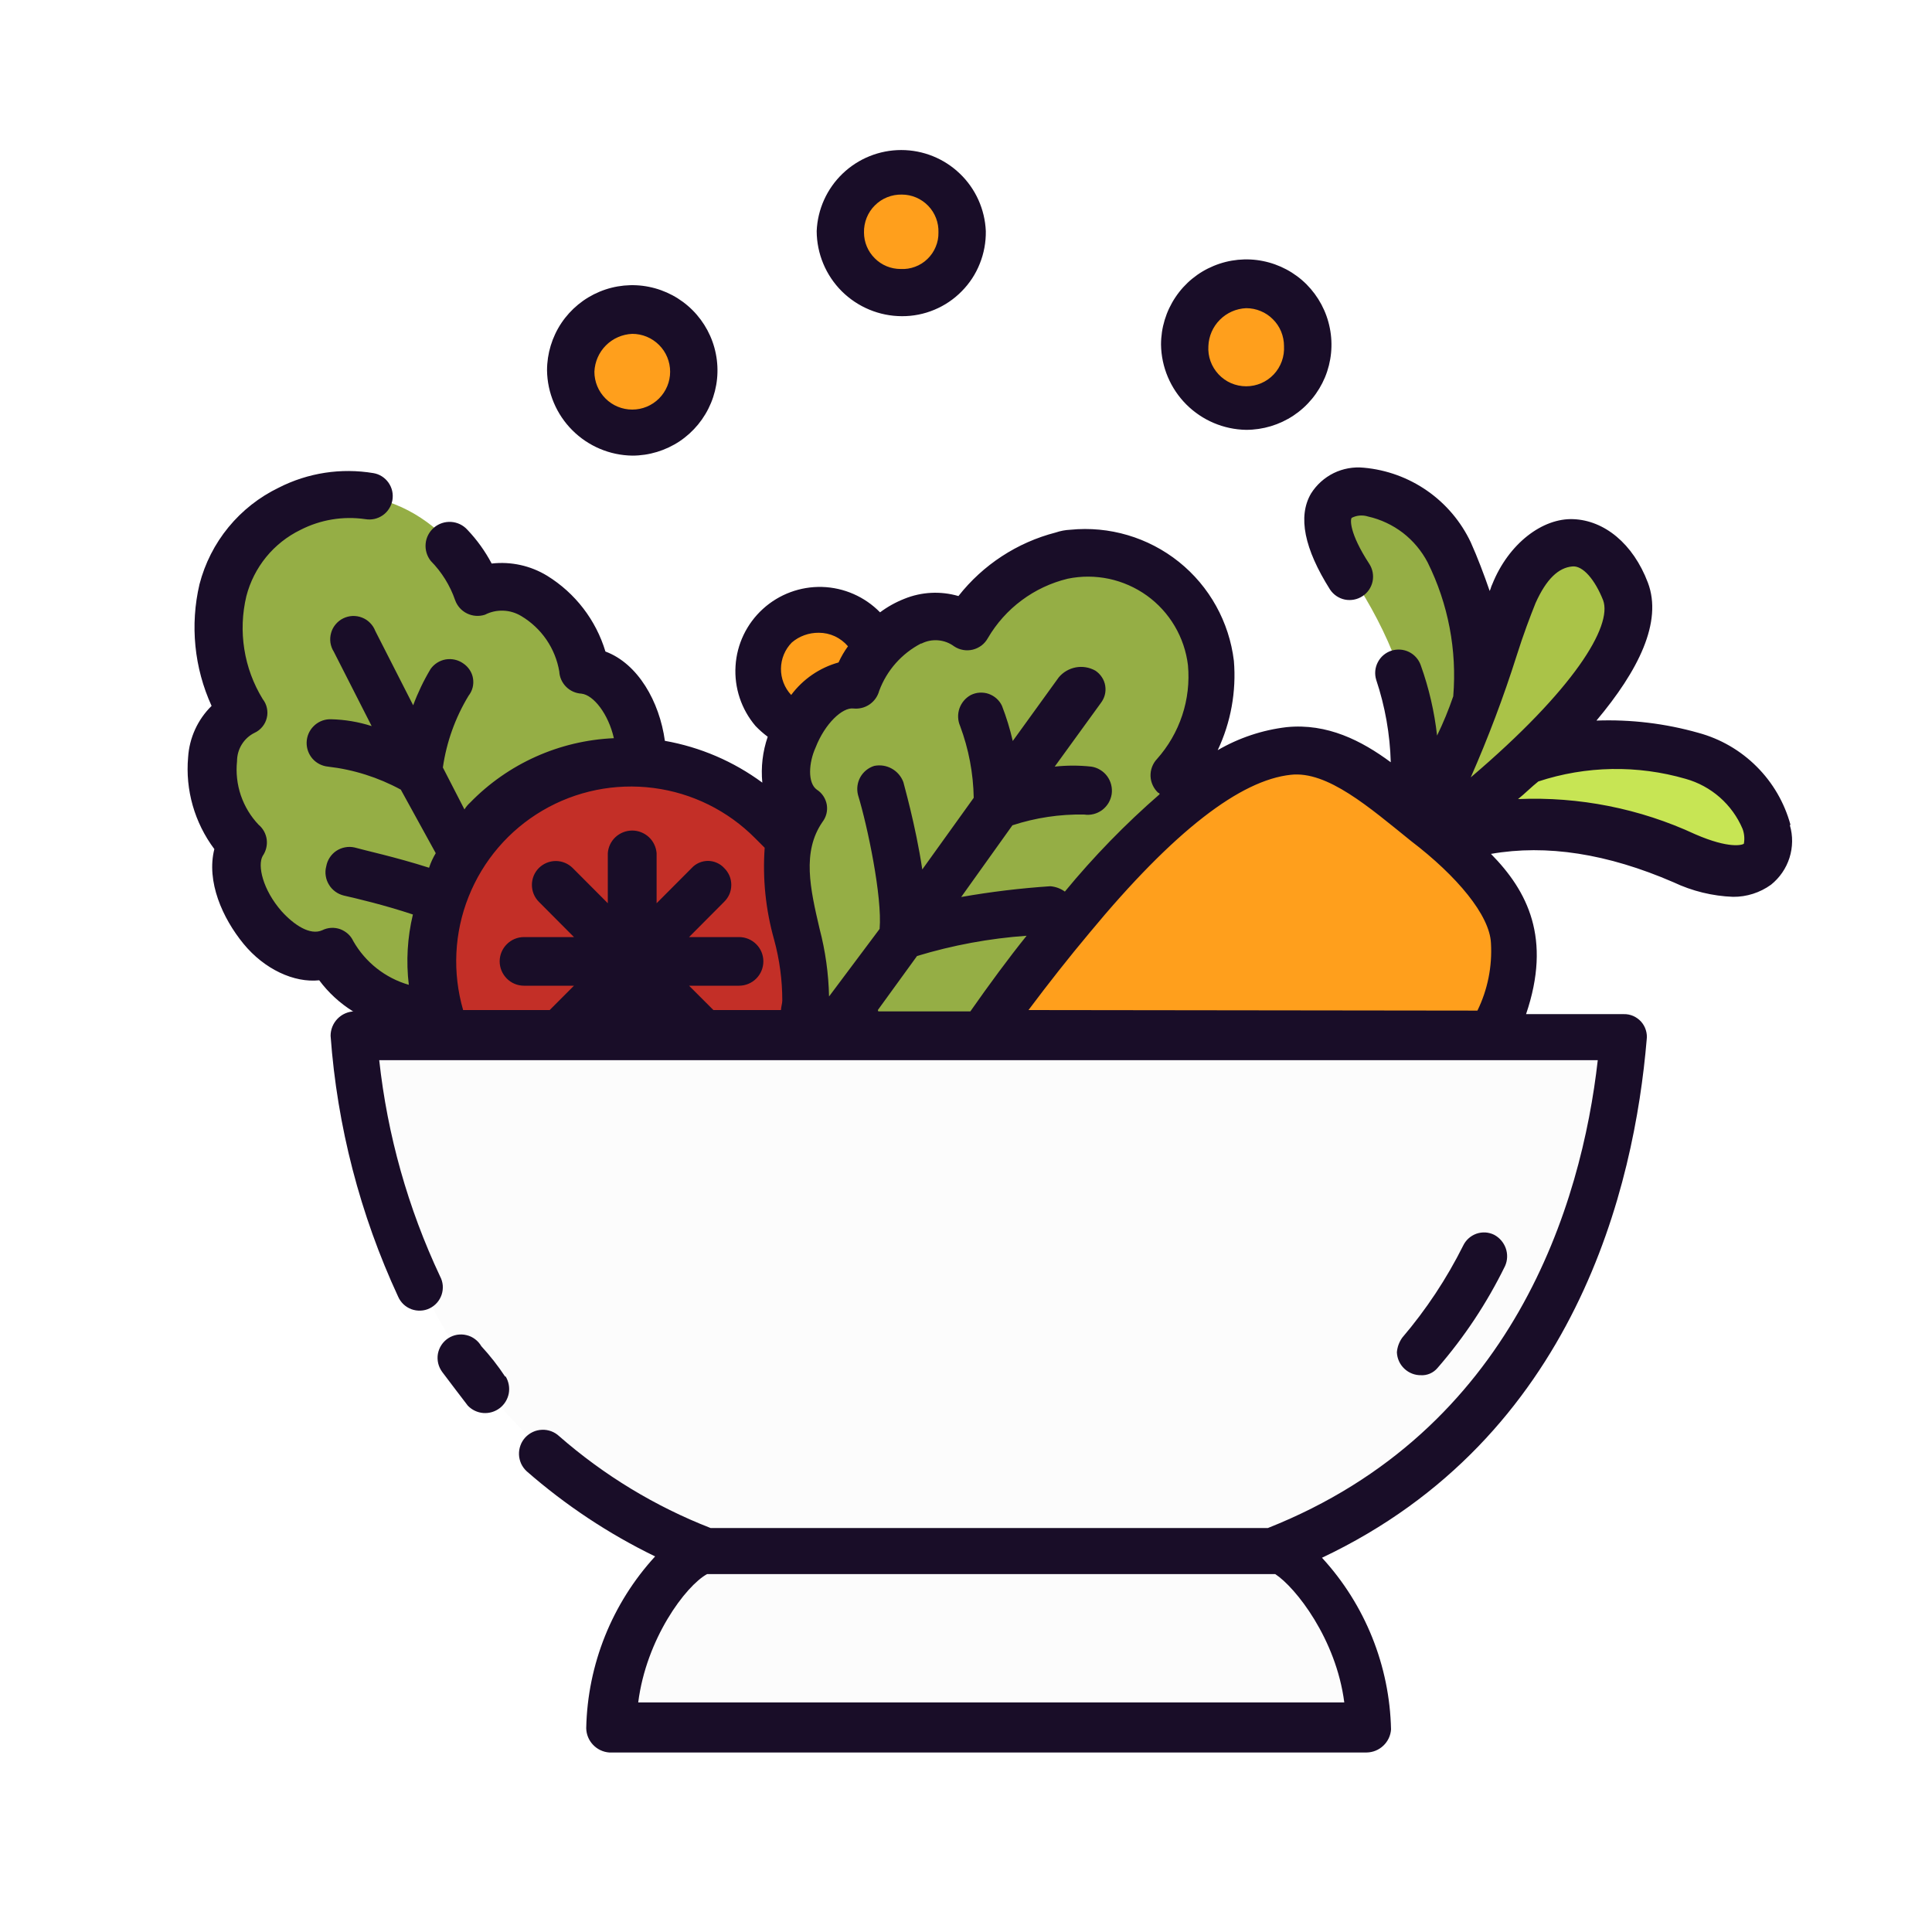 <svg width="35" height="35" viewBox="0 0 35 35" fill="none" xmlns="http://www.w3.org/2000/svg">
<g filter="url(#filter0_d_502_2556)">
<path d="M14.834 13.228C15.443 13.228 15.937 12.734 15.937 12.125C15.937 11.516 15.443 11.022 14.834 11.022C14.224 11.022 13.73 11.516 13.73 12.125C13.73 12.734 14.224 13.228 14.834 13.228Z" fill="#FF9F1C"/>
<path d="M9.322 18.936C8.488 18.322 6.675 18.501 6.047 17.245C5.166 17.686 3.936 16.044 4.43 15.284C3.868 14.796 3.524 13.397 4.43 12.909C3.833 12.051 3.588 10.056 5.279 9.233C6.971 8.41 8.391 9.761 8.734 10.753C9.665 10.312 10.597 11.413 10.644 12.173C11.552 12.223 12.114 14.207 11.233 14.648C11.845 15.896 10.644 17.245 10.621 18.298C10.627 18.451 10.588 18.602 10.51 18.734C10.431 18.865 10.316 18.971 10.179 19.039C10.041 19.107 9.887 19.133 9.735 19.115C9.583 19.096 9.44 19.035 9.322 18.936V18.936Z" fill="#95AE45"/>
<path d="M11.427 21.018C13.417 21.018 15.03 19.406 15.03 17.416C15.03 15.427 13.417 13.814 11.427 13.814C9.438 13.814 7.825 15.427 7.825 17.416C7.825 19.406 9.438 21.018 11.427 21.018Z" fill="#C32F27"/>
<path d="M14.588 18.2C14.736 17.221 13.781 15.751 14.565 14.648C13.805 14.12 14.636 12.32 15.493 12.394C15.665 11.708 16.694 10.777 17.504 11.339C17.969 10.455 19.536 9.378 21.006 10.407C22.476 11.437 21.938 13.31 21.252 14.007C22.043 14.595 21.515 15.87 20.909 16.263C21.275 17.055 19.853 18.419 19.061 17.878C18.27 18.957 16.586 18.541 15.705 18.981C15.575 19.052 15.428 19.085 15.281 19.076C15.133 19.068 14.991 19.018 14.871 18.934C14.755 18.854 14.667 18.741 14.617 18.61C14.566 18.48 14.556 18.337 14.588 18.2V18.2Z" fill="#95AE45"/>
<path d="M24.783 16.044C26.894 14.598 29.929 12.001 29.438 10.727C28.947 9.452 27.895 9.626 27.43 10.753C26.966 11.88 26.324 14.648 24.783 16.044Z" fill="#AAC348"/>
<path d="M24.169 16.437C26.032 14.624 28.235 14.524 30.539 15.506C32.843 16.487 32.181 14.083 30.661 13.693C29.413 13.35 27.085 12.959 24.169 16.437Z" fill="#C7E554"/>
<path d="M24.683 16.852C26.152 14.696 25.86 12.516 24.487 10.434C23.115 8.352 25.588 8.571 26.25 9.993C26.788 11.144 27.599 13.373 24.683 16.852Z" fill="#95AE45"/>
<path d="M21.104 25.647C22.552 24.343 23.911 22.944 25.173 21.459C28.823 17.097 27.401 16.181 25.809 14.843C24.218 13.505 23.065 12.247 19.415 16.633C17.863 18.52 16.461 20.526 15.225 22.634L21.104 25.647Z" fill="#FF9F1C"/>
<path d="M29.459 18.715C29.092 23.05 26.714 28.93 17.945 28.93C9.176 28.93 6.798 23.05 6.429 18.715H29.459Z" fill="#FCFCFC"/>
<path d="M11.084 31.258C11.084 29.714 12.113 28.318 12.667 28.072H23.212C23.775 28.318 24.796 29.714 24.796 31.258H11.084Z" fill="#FCFCFC"/>
<path d="M16.328 5.29C16.937 5.29 17.431 4.797 17.431 4.187C17.431 3.578 16.937 3.084 16.328 3.084C15.719 3.084 15.225 3.578 15.225 4.187C15.225 4.797 15.719 5.29 16.328 5.29Z" fill="#FF9F1C"/>
<path d="M11.454 7.837C12.063 7.837 12.557 7.343 12.557 6.734C12.557 6.125 12.063 5.631 11.454 5.631C10.844 5.631 10.351 6.125 10.351 6.734C10.351 7.343 10.844 7.837 11.454 7.837Z" fill="#FF9F1C"/>
<path d="M22.575 7.373C23.184 7.373 23.678 6.879 23.678 6.269C23.678 5.66 23.184 5.166 22.575 5.166C21.965 5.166 21.472 5.66 21.472 6.269C21.472 6.879 21.965 7.373 22.575 7.373Z" fill="#FF9F1C"/>
<path d="M32.436 14.941C32.327 14.542 32.116 14.179 31.823 13.887C31.531 13.595 31.167 13.384 30.768 13.276C30.168 13.106 29.545 13.031 28.921 13.054C29.681 12.149 30.122 11.268 29.853 10.555C29.583 9.843 29.061 9.428 28.504 9.405C27.947 9.381 27.33 9.845 27.034 10.584C27.01 10.632 27.01 10.658 26.987 10.706C26.886 10.413 26.765 10.093 26.644 9.824C26.467 9.45 26.195 9.128 25.855 8.891C25.515 8.654 25.119 8.51 24.707 8.473C24.52 8.454 24.331 8.488 24.162 8.57C23.994 8.653 23.851 8.781 23.751 8.94C23.506 9.357 23.63 9.943 24.094 10.679C24.156 10.773 24.253 10.839 24.363 10.862C24.474 10.884 24.589 10.862 24.683 10.8C24.777 10.739 24.843 10.642 24.866 10.531C24.888 10.421 24.866 10.306 24.804 10.212C24.438 9.65 24.461 9.405 24.488 9.381C24.579 9.334 24.685 9.326 24.783 9.357C25.013 9.409 25.228 9.51 25.415 9.653C25.601 9.797 25.754 9.98 25.863 10.188C26.236 10.939 26.396 11.778 26.327 12.614C26.244 12.857 26.146 13.095 26.034 13.326C25.985 12.891 25.886 12.463 25.738 12.051C25.702 11.947 25.625 11.86 25.526 11.811C25.426 11.762 25.311 11.754 25.206 11.788C25.1 11.823 25.012 11.897 24.961 11.996C24.909 12.094 24.899 12.209 24.931 12.315C25.092 12.797 25.181 13.301 25.195 13.809C24.667 13.418 24.044 13.099 23.308 13.173C22.868 13.225 22.443 13.367 22.06 13.59C22.298 13.086 22.399 12.528 22.353 11.972C22.268 11.267 21.911 10.623 21.357 10.179C20.802 9.735 20.096 9.526 19.389 9.597C19.299 9.601 19.21 9.618 19.125 9.647C18.427 9.827 17.808 10.232 17.363 10.798C17.04 10.704 16.695 10.721 16.383 10.848C16.226 10.91 16.078 10.992 15.943 11.093C15.666 10.81 15.29 10.645 14.894 10.633C14.498 10.622 14.113 10.765 13.82 11.032C13.527 11.299 13.349 11.669 13.325 12.065C13.3 12.46 13.43 12.85 13.687 13.152C13.755 13.223 13.829 13.288 13.908 13.347C13.816 13.614 13.783 13.898 13.81 14.178C13.288 13.793 12.684 13.534 12.045 13.421C11.947 12.709 11.557 12.022 10.968 11.803C10.796 11.232 10.42 10.744 9.913 10.431C9.612 10.247 9.258 10.169 8.907 10.209C8.789 9.986 8.641 9.78 8.467 9.597C8.391 9.513 8.285 9.462 8.172 9.455C8.059 9.448 7.948 9.485 7.862 9.558C7.776 9.632 7.721 9.736 7.711 9.848C7.7 9.961 7.734 10.074 7.804 10.162C8.002 10.363 8.153 10.605 8.245 10.872C8.283 10.978 8.36 11.065 8.462 11.114C8.563 11.163 8.679 11.171 8.786 11.136C8.889 11.083 9.004 11.058 9.119 11.063C9.235 11.067 9.347 11.102 9.446 11.162C9.626 11.27 9.78 11.415 9.899 11.588C10.017 11.761 10.097 11.958 10.132 12.165C10.137 12.269 10.182 12.368 10.256 12.442C10.33 12.516 10.428 12.56 10.533 12.566C10.752 12.59 11.021 12.933 11.121 13.373C10.135 13.416 9.202 13.834 8.514 14.543C8.475 14.578 8.441 14.619 8.414 14.664L8.023 13.904C8.089 13.444 8.247 13.003 8.488 12.605C8.522 12.561 8.548 12.511 8.562 12.456C8.576 12.402 8.578 12.345 8.569 12.29C8.56 12.234 8.539 12.181 8.508 12.135C8.477 12.088 8.437 12.048 8.39 12.017C8.299 11.953 8.185 11.928 8.075 11.946C7.965 11.965 7.867 12.027 7.802 12.117C7.676 12.327 7.57 12.548 7.485 12.777L6.799 11.431C6.778 11.376 6.746 11.326 6.704 11.284C6.663 11.242 6.613 11.209 6.558 11.188C6.503 11.166 6.444 11.157 6.385 11.159C6.326 11.162 6.269 11.177 6.216 11.203C6.163 11.229 6.116 11.267 6.079 11.312C6.041 11.357 6.013 11.41 5.998 11.467C5.982 11.524 5.978 11.583 5.986 11.642C5.995 11.7 6.015 11.756 6.047 11.806L6.733 13.154C6.495 13.077 6.247 13.036 5.997 13.03H5.965C5.856 13.035 5.754 13.081 5.678 13.159C5.602 13.236 5.558 13.34 5.555 13.448C5.552 13.557 5.59 13.662 5.661 13.744C5.733 13.826 5.833 13.877 5.941 13.888C6.404 13.941 6.852 14.083 7.261 14.305L7.894 15.456C7.844 15.539 7.803 15.627 7.773 15.72C7.16 15.524 6.596 15.403 6.424 15.353C6.368 15.34 6.309 15.339 6.252 15.35C6.196 15.36 6.142 15.382 6.093 15.414C6.045 15.446 6.004 15.488 5.973 15.536C5.941 15.585 5.92 15.639 5.91 15.696C5.895 15.751 5.892 15.809 5.901 15.866C5.909 15.923 5.929 15.977 5.959 16.026C5.988 16.076 6.028 16.118 6.074 16.152C6.12 16.186 6.173 16.21 6.229 16.224C6.45 16.274 6.965 16.395 7.48 16.567C7.38 16.984 7.355 17.415 7.406 17.841C6.98 17.718 6.62 17.434 6.4 17.049C6.377 16.999 6.344 16.954 6.303 16.917C6.261 16.88 6.213 16.851 6.161 16.832C6.109 16.814 6.053 16.806 5.998 16.809C5.942 16.813 5.888 16.827 5.838 16.852C5.617 16.952 5.324 16.754 5.102 16.509C4.759 16.118 4.661 15.677 4.759 15.506C4.819 15.419 4.845 15.313 4.832 15.209C4.818 15.104 4.766 15.009 4.685 14.941C4.54 14.789 4.431 14.607 4.363 14.409C4.296 14.21 4.272 13.999 4.294 13.79C4.294 13.684 4.323 13.579 4.379 13.488C4.435 13.397 4.515 13.323 4.611 13.276C4.666 13.251 4.715 13.213 4.753 13.166C4.792 13.119 4.819 13.065 4.833 13.005C4.848 12.947 4.848 12.885 4.835 12.826C4.823 12.767 4.796 12.711 4.759 12.664C4.59 12.388 4.476 12.081 4.426 11.761C4.375 11.442 4.388 11.115 4.463 10.8C4.53 10.541 4.652 10.3 4.821 10.092C4.99 9.885 5.202 9.717 5.442 9.6C5.805 9.414 6.216 9.346 6.619 9.405C6.674 9.414 6.73 9.413 6.784 9.401C6.839 9.388 6.89 9.366 6.935 9.334C6.981 9.302 7.02 9.261 7.049 9.214C7.079 9.167 7.099 9.115 7.109 9.06C7.118 9.005 7.117 8.949 7.105 8.895C7.093 8.841 7.07 8.79 7.038 8.744C7.006 8.699 6.966 8.66 6.919 8.63C6.872 8.6 6.819 8.58 6.765 8.571C6.179 8.473 5.578 8.565 5.049 8.835C4.697 9.005 4.387 9.249 4.139 9.551C3.891 9.853 3.712 10.206 3.614 10.584C3.441 11.323 3.518 12.098 3.833 12.788C3.582 13.035 3.431 13.365 3.408 13.716C3.355 14.311 3.525 14.904 3.883 15.382C3.735 15.97 4.031 16.633 4.411 17.097C4.791 17.561 5.329 17.807 5.783 17.759C5.95 17.983 6.157 18.174 6.395 18.322H6.419C6.304 18.325 6.194 18.373 6.114 18.456C6.034 18.539 5.989 18.649 5.989 18.765C6.108 20.401 6.523 22.003 7.213 23.491C7.236 23.543 7.269 23.59 7.31 23.629C7.352 23.668 7.4 23.698 7.454 23.718C7.507 23.737 7.563 23.746 7.62 23.743C7.677 23.741 7.732 23.727 7.783 23.702C7.834 23.677 7.88 23.642 7.917 23.6C7.955 23.557 7.983 23.507 8.001 23.453C8.019 23.399 8.025 23.343 8.021 23.286C8.016 23.23 8 23.174 7.973 23.124C7.391 21.888 7.018 20.564 6.87 19.206H28.945C28.652 21.802 27.422 25.916 22.968 27.682H12.874C11.869 27.29 10.941 26.727 10.129 26.017C10.087 25.978 10.039 25.948 9.985 25.928C9.932 25.909 9.875 25.899 9.818 25.902C9.761 25.904 9.705 25.917 9.654 25.941C9.602 25.965 9.556 25.999 9.517 26.04C9.478 26.082 9.448 26.131 9.429 26.184C9.409 26.238 9.4 26.294 9.402 26.351C9.404 26.408 9.418 26.464 9.441 26.516C9.465 26.567 9.499 26.614 9.541 26.653C10.245 27.268 11.027 27.788 11.868 28.196C11.088 29.047 10.644 30.153 10.62 31.308C10.622 31.42 10.666 31.527 10.743 31.608C10.82 31.69 10.925 31.74 11.037 31.748H24.759C24.872 31.746 24.979 31.702 25.06 31.625C25.142 31.548 25.192 31.443 25.2 31.331C25.175 30.177 24.731 29.071 23.949 28.22C28.557 26.04 29.61 21.459 29.831 18.836C29.839 18.777 29.834 18.718 29.816 18.661C29.799 18.604 29.769 18.552 29.73 18.508C29.69 18.464 29.641 18.429 29.587 18.405C29.533 18.382 29.474 18.37 29.415 18.372H27.646C28.113 16.999 27.673 16.142 27.01 15.469C28.017 15.293 29.119 15.464 30.317 15.983C30.655 16.143 31.023 16.233 31.396 16.247C31.642 16.249 31.883 16.172 32.083 16.028C32.24 15.902 32.357 15.733 32.418 15.541C32.479 15.348 32.482 15.143 32.425 14.949L32.436 14.941ZM11.562 30.841C11.707 29.69 12.42 28.729 12.81 28.516H23.102C23.472 28.758 24.205 29.69 24.353 30.841H11.562ZM27.475 11.88C27.599 11.487 27.72 11.17 27.818 10.925C28.016 10.484 28.235 10.286 28.48 10.262C28.676 10.238 28.897 10.508 29.042 10.874C29.214 11.341 28.515 12.492 26.644 14.083C26.96 13.364 27.238 12.629 27.475 11.88ZM16.695 11.658C16.788 11.611 16.892 11.591 16.996 11.6C17.1 11.609 17.2 11.646 17.283 11.708C17.332 11.741 17.388 11.764 17.446 11.774C17.505 11.785 17.564 11.783 17.622 11.769C17.68 11.755 17.733 11.729 17.781 11.694C17.828 11.658 17.867 11.612 17.896 11.56C18.052 11.293 18.26 11.06 18.509 10.875C18.757 10.69 19.041 10.557 19.342 10.484C19.589 10.433 19.844 10.434 20.091 10.486C20.337 10.539 20.571 10.642 20.776 10.789C20.981 10.936 21.153 11.125 21.281 11.342C21.409 11.559 21.491 11.801 21.521 12.051C21.549 12.358 21.514 12.667 21.417 12.959C21.32 13.252 21.164 13.521 20.959 13.751C20.92 13.792 20.89 13.841 20.87 13.895C20.85 13.948 20.841 14.005 20.843 14.062C20.845 14.119 20.859 14.175 20.883 14.226C20.907 14.278 20.941 14.325 20.983 14.363C20.986 14.363 20.99 14.364 20.993 14.365C20.996 14.366 20.999 14.368 21.001 14.371C21.003 14.373 21.005 14.376 21.006 14.38C21.007 14.383 21.007 14.386 21.007 14.389C20.387 14.928 19.813 15.518 19.291 16.152C19.214 16.096 19.123 16.063 19.028 16.055C18.486 16.091 17.947 16.156 17.413 16.25L18.341 14.951C18.76 14.814 19.199 14.748 19.64 14.756C19.697 14.765 19.755 14.762 19.811 14.748C19.867 14.734 19.919 14.709 19.966 14.675C20.012 14.64 20.051 14.597 20.081 14.548C20.11 14.499 20.13 14.444 20.139 14.387C20.147 14.33 20.144 14.272 20.13 14.216C20.116 14.16 20.091 14.107 20.057 14.061C20.023 14.015 19.98 13.976 19.93 13.946C19.881 13.916 19.826 13.896 19.769 13.888C19.549 13.864 19.327 13.864 19.107 13.888L19.941 12.738C19.975 12.693 20.001 12.643 20.015 12.588C20.029 12.534 20.031 12.477 20.022 12.422C20.013 12.366 19.992 12.313 19.961 12.267C19.93 12.22 19.89 12.18 19.843 12.149C19.736 12.089 19.611 12.068 19.49 12.09C19.369 12.113 19.26 12.176 19.181 12.27L18.347 13.424C18.297 13.206 18.232 12.993 18.151 12.785C18.128 12.735 18.094 12.691 18.053 12.654C18.012 12.617 17.963 12.589 17.911 12.57C17.859 12.552 17.803 12.545 17.748 12.548C17.693 12.551 17.639 12.566 17.589 12.59C17.492 12.642 17.418 12.729 17.381 12.834C17.345 12.939 17.35 13.053 17.394 13.154C17.549 13.57 17.632 14.009 17.64 14.453L16.708 15.751C16.587 14.941 16.365 14.181 16.365 14.168C16.326 14.064 16.252 13.978 16.155 13.924C16.058 13.87 15.946 13.853 15.837 13.875C15.73 13.909 15.64 13.982 15.585 14.08C15.531 14.178 15.516 14.294 15.544 14.403C15.716 14.965 15.985 16.25 15.935 16.828L15.019 18.052C15.01 17.639 14.953 17.228 14.848 16.828C14.676 16.094 14.528 15.432 14.898 14.893C14.932 14.849 14.957 14.798 14.971 14.744C14.985 14.689 14.987 14.633 14.978 14.577C14.968 14.522 14.947 14.469 14.916 14.422C14.885 14.375 14.845 14.335 14.797 14.305C14.626 14.181 14.652 13.814 14.774 13.545C14.945 13.104 15.264 12.811 15.46 12.835C15.563 12.846 15.667 12.82 15.752 12.762C15.838 12.703 15.9 12.616 15.927 12.516C16.064 12.146 16.334 11.84 16.684 11.658H16.695ZM15.903 18.298L16.613 17.319C17.259 17.123 17.924 17 18.598 16.952C18.265 17.366 17.922 17.833 17.579 18.322H15.911L15.903 18.298ZM14.834 11.463C14.935 11.463 15.034 11.485 15.125 11.527C15.216 11.57 15.297 11.632 15.362 11.708C15.295 11.8 15.238 11.898 15.191 12.001C14.847 12.097 14.546 12.304 14.333 12.59C14.212 12.46 14.146 12.289 14.148 12.113C14.15 11.936 14.22 11.766 14.344 11.64C14.48 11.523 14.655 11.461 14.834 11.463V11.463ZM13.681 15.186L13.853 15.358C13.813 15.919 13.871 16.482 14.024 17.023C14.122 17.383 14.172 17.754 14.172 18.126C14.172 18.176 14.148 18.25 14.148 18.298H12.924L12.483 17.857H13.388C13.505 17.857 13.617 17.811 13.7 17.728C13.783 17.645 13.829 17.533 13.829 17.416C13.829 17.299 13.783 17.187 13.7 17.105C13.617 17.022 13.505 16.976 13.388 16.976H12.483L13.119 16.337C13.16 16.297 13.192 16.25 13.215 16.197C13.237 16.144 13.248 16.088 13.248 16.031C13.248 15.974 13.237 15.917 13.215 15.865C13.192 15.812 13.16 15.765 13.119 15.725C13.082 15.684 13.036 15.652 12.985 15.63C12.935 15.608 12.88 15.596 12.825 15.596C12.77 15.596 12.715 15.608 12.664 15.63C12.614 15.652 12.568 15.684 12.531 15.725L11.895 16.363V15.456C11.886 15.344 11.836 15.24 11.754 15.164C11.672 15.089 11.564 15.046 11.453 15.046C11.341 15.046 11.233 15.089 11.151 15.164C11.069 15.24 11.019 15.344 11.011 15.456V16.363L10.375 15.725C10.293 15.644 10.183 15.598 10.069 15.598C9.954 15.598 9.844 15.644 9.762 15.725C9.681 15.806 9.636 15.916 9.636 16.031C9.636 16.146 9.681 16.256 9.762 16.337L10.398 16.976H9.493C9.376 16.976 9.264 17.022 9.182 17.105C9.099 17.187 9.052 17.299 9.052 17.416C9.052 17.533 9.099 17.645 9.182 17.728C9.264 17.811 9.376 17.857 9.493 17.857H10.398L9.958 18.298H8.39C8.194 17.622 8.228 16.899 8.489 16.245C8.749 15.591 9.219 15.042 9.826 14.685C10.433 14.328 11.142 14.184 11.84 14.275C12.538 14.365 13.186 14.686 13.681 15.186V15.186ZM18.632 18.298C19 17.807 19.367 17.341 19.735 16.902C21.276 15.039 22.477 14.133 23.384 14.036C24.047 13.962 24.804 14.624 25.564 15.237C26.398 15.873 26.987 16.582 27.01 17.084C27.035 17.506 26.951 17.928 26.765 18.308L18.632 18.298ZM31.592 15.284C31.568 15.308 31.328 15.382 30.71 15.113C29.707 14.647 28.606 14.429 27.501 14.476C27.623 14.379 27.744 14.255 27.868 14.157C28.733 13.872 29.664 13.856 30.539 14.11C30.767 14.174 30.978 14.289 31.156 14.445C31.334 14.602 31.475 14.796 31.568 15.015C31.6 15.101 31.608 15.194 31.592 15.284V15.284ZM9.161 24.937C9.216 25.029 9.236 25.138 9.217 25.243C9.197 25.349 9.139 25.443 9.054 25.509C8.969 25.574 8.863 25.606 8.756 25.598C8.649 25.59 8.549 25.542 8.475 25.465C8.327 25.27 8.155 25.048 8.01 24.853C7.976 24.806 7.951 24.753 7.938 24.697C7.925 24.641 7.923 24.582 7.933 24.525C7.944 24.468 7.965 24.414 7.997 24.366C8.029 24.317 8.071 24.276 8.119 24.244C8.167 24.213 8.222 24.191 8.279 24.181C8.336 24.172 8.394 24.173 8.45 24.187C8.507 24.2 8.56 24.225 8.606 24.26C8.652 24.294 8.691 24.338 8.72 24.388C8.878 24.56 9.022 24.743 9.15 24.937H9.161ZM25.746 24.913C25.633 24.916 25.523 24.873 25.441 24.795C25.358 24.717 25.31 24.61 25.306 24.497C25.314 24.401 25.348 24.31 25.403 24.233C25.837 23.724 26.207 23.165 26.506 22.567C26.53 22.517 26.563 22.472 26.604 22.435C26.645 22.398 26.694 22.369 26.746 22.35C26.798 22.332 26.854 22.324 26.909 22.327C26.965 22.331 27.019 22.345 27.069 22.37C27.166 22.422 27.241 22.509 27.278 22.613C27.315 22.718 27.311 22.833 27.266 22.934C26.94 23.601 26.529 24.222 26.042 24.782C26.005 24.826 25.958 24.861 25.905 24.884C25.851 24.907 25.794 24.917 25.736 24.913H25.746ZM16.339 5.728C16.54 5.729 16.74 5.69 16.926 5.612C17.112 5.535 17.281 5.421 17.422 5.277C17.564 5.134 17.676 4.964 17.75 4.776C17.825 4.589 17.862 4.389 17.859 4.187C17.842 3.792 17.674 3.418 17.388 3.145C17.103 2.871 16.722 2.718 16.327 2.718C15.931 2.718 15.551 2.871 15.265 3.145C14.98 3.418 14.811 3.792 14.795 4.187C14.797 4.596 14.96 4.987 15.249 5.276C15.539 5.564 15.93 5.727 16.339 5.728ZM16.339 3.525C16.427 3.525 16.515 3.543 16.597 3.578C16.679 3.613 16.753 3.664 16.815 3.728C16.877 3.792 16.925 3.868 16.957 3.951C16.989 4.034 17.004 4.122 17.001 4.211C17.003 4.301 16.986 4.389 16.951 4.472C16.917 4.555 16.866 4.629 16.802 4.691C16.738 4.754 16.661 4.802 16.577 4.833C16.494 4.864 16.404 4.878 16.315 4.873C16.139 4.873 15.971 4.804 15.847 4.679C15.722 4.555 15.652 4.387 15.652 4.211C15.65 4.12 15.667 4.03 15.7 3.946C15.734 3.862 15.784 3.785 15.849 3.721C15.913 3.657 15.989 3.606 16.073 3.573C16.158 3.539 16.248 3.523 16.339 3.525V3.525ZM11.454 8.254C11.759 8.254 12.058 8.163 12.312 7.994C12.566 7.824 12.763 7.583 12.88 7.301C12.997 7.019 13.028 6.708 12.968 6.409C12.909 6.11 12.761 5.834 12.546 5.619C12.33 5.403 12.055 5.256 11.755 5.196C11.456 5.136 11.145 5.167 10.863 5.284C10.581 5.401 10.34 5.599 10.17 5.852C10.001 6.106 9.91 6.405 9.91 6.71C9.916 7.118 10.081 7.507 10.369 7.795C10.657 8.083 11.046 8.248 11.454 8.254ZM11.454 6.048C11.636 6.048 11.81 6.12 11.939 6.249C12.068 6.377 12.14 6.552 12.14 6.734C12.14 6.916 12.068 7.09 11.939 7.219C11.81 7.348 11.636 7.42 11.454 7.42C11.272 7.42 11.097 7.348 10.969 7.219C10.84 7.09 10.768 6.916 10.768 6.734C10.776 6.554 10.85 6.384 10.977 6.257C11.104 6.13 11.274 6.056 11.454 6.048V6.048ZM22.574 7.787C22.88 7.787 23.179 7.697 23.433 7.528C23.687 7.359 23.885 7.118 24.003 6.836C24.12 6.554 24.151 6.243 24.091 5.944C24.032 5.644 23.885 5.369 23.67 5.152C23.454 4.936 23.179 4.789 22.879 4.729C22.58 4.669 22.269 4.7 21.987 4.817C21.705 4.933 21.463 5.131 21.294 5.385C21.124 5.639 21.033 5.938 21.033 6.243C21.039 6.65 21.204 7.039 21.491 7.327C21.779 7.615 22.167 7.78 22.574 7.787V7.787ZM22.574 5.583C22.665 5.583 22.754 5.6 22.837 5.635C22.921 5.669 22.997 5.72 23.06 5.784C23.124 5.847 23.175 5.923 23.209 6.006C23.243 6.09 23.261 6.179 23.261 6.269C23.266 6.363 23.253 6.457 23.221 6.545C23.189 6.633 23.14 6.714 23.076 6.782C23.012 6.85 22.934 6.905 22.848 6.942C22.762 6.979 22.669 6.998 22.576 6.998C22.482 6.998 22.389 6.979 22.303 6.942C22.217 6.905 22.14 6.85 22.076 6.782C22.012 6.714 21.962 6.633 21.93 6.545C21.898 6.457 21.885 6.363 21.891 6.269C21.898 6.09 21.972 5.92 22.099 5.793C22.225 5.666 22.395 5.591 22.574 5.583Z" fill="#190D28"/>
</g>
<defs>
<filter id="filter0_d_502_2556" x="0.944" y="0.264" width="33.975" height="33.939" filterUnits="userSpaceOnUse" color-interpolation-filters="sRGB">
<feFlood flood-opacity="0" result="BackgroundImageFix"/>
<feColorMatrix in="SourceAlpha" type="matrix" values="0 0 0 0 0 0 0 0 0 0 0 0 0 0 0 0 0 0 127 0" result="hardAlpha"/>
<feOffset/>
<feGaussianBlur stdDeviation="1.227"/>
<feComposite in2="hardAlpha" operator="out"/>
<feColorMatrix type="matrix" values="0 0 0 0 0 0 0 0 0 0 0 0 0 0 0 0 0 0 0.35 0"/>
<feBlend mode="normal" in2="BackgroundImageFix" result="effect1_dropShadow_502_2556"/>
<feBlend mode="normal" in="SourceGraphic" in2="effect1_dropShadow_502_2556" result="shape"/>
</filter>
</defs>
</svg>

